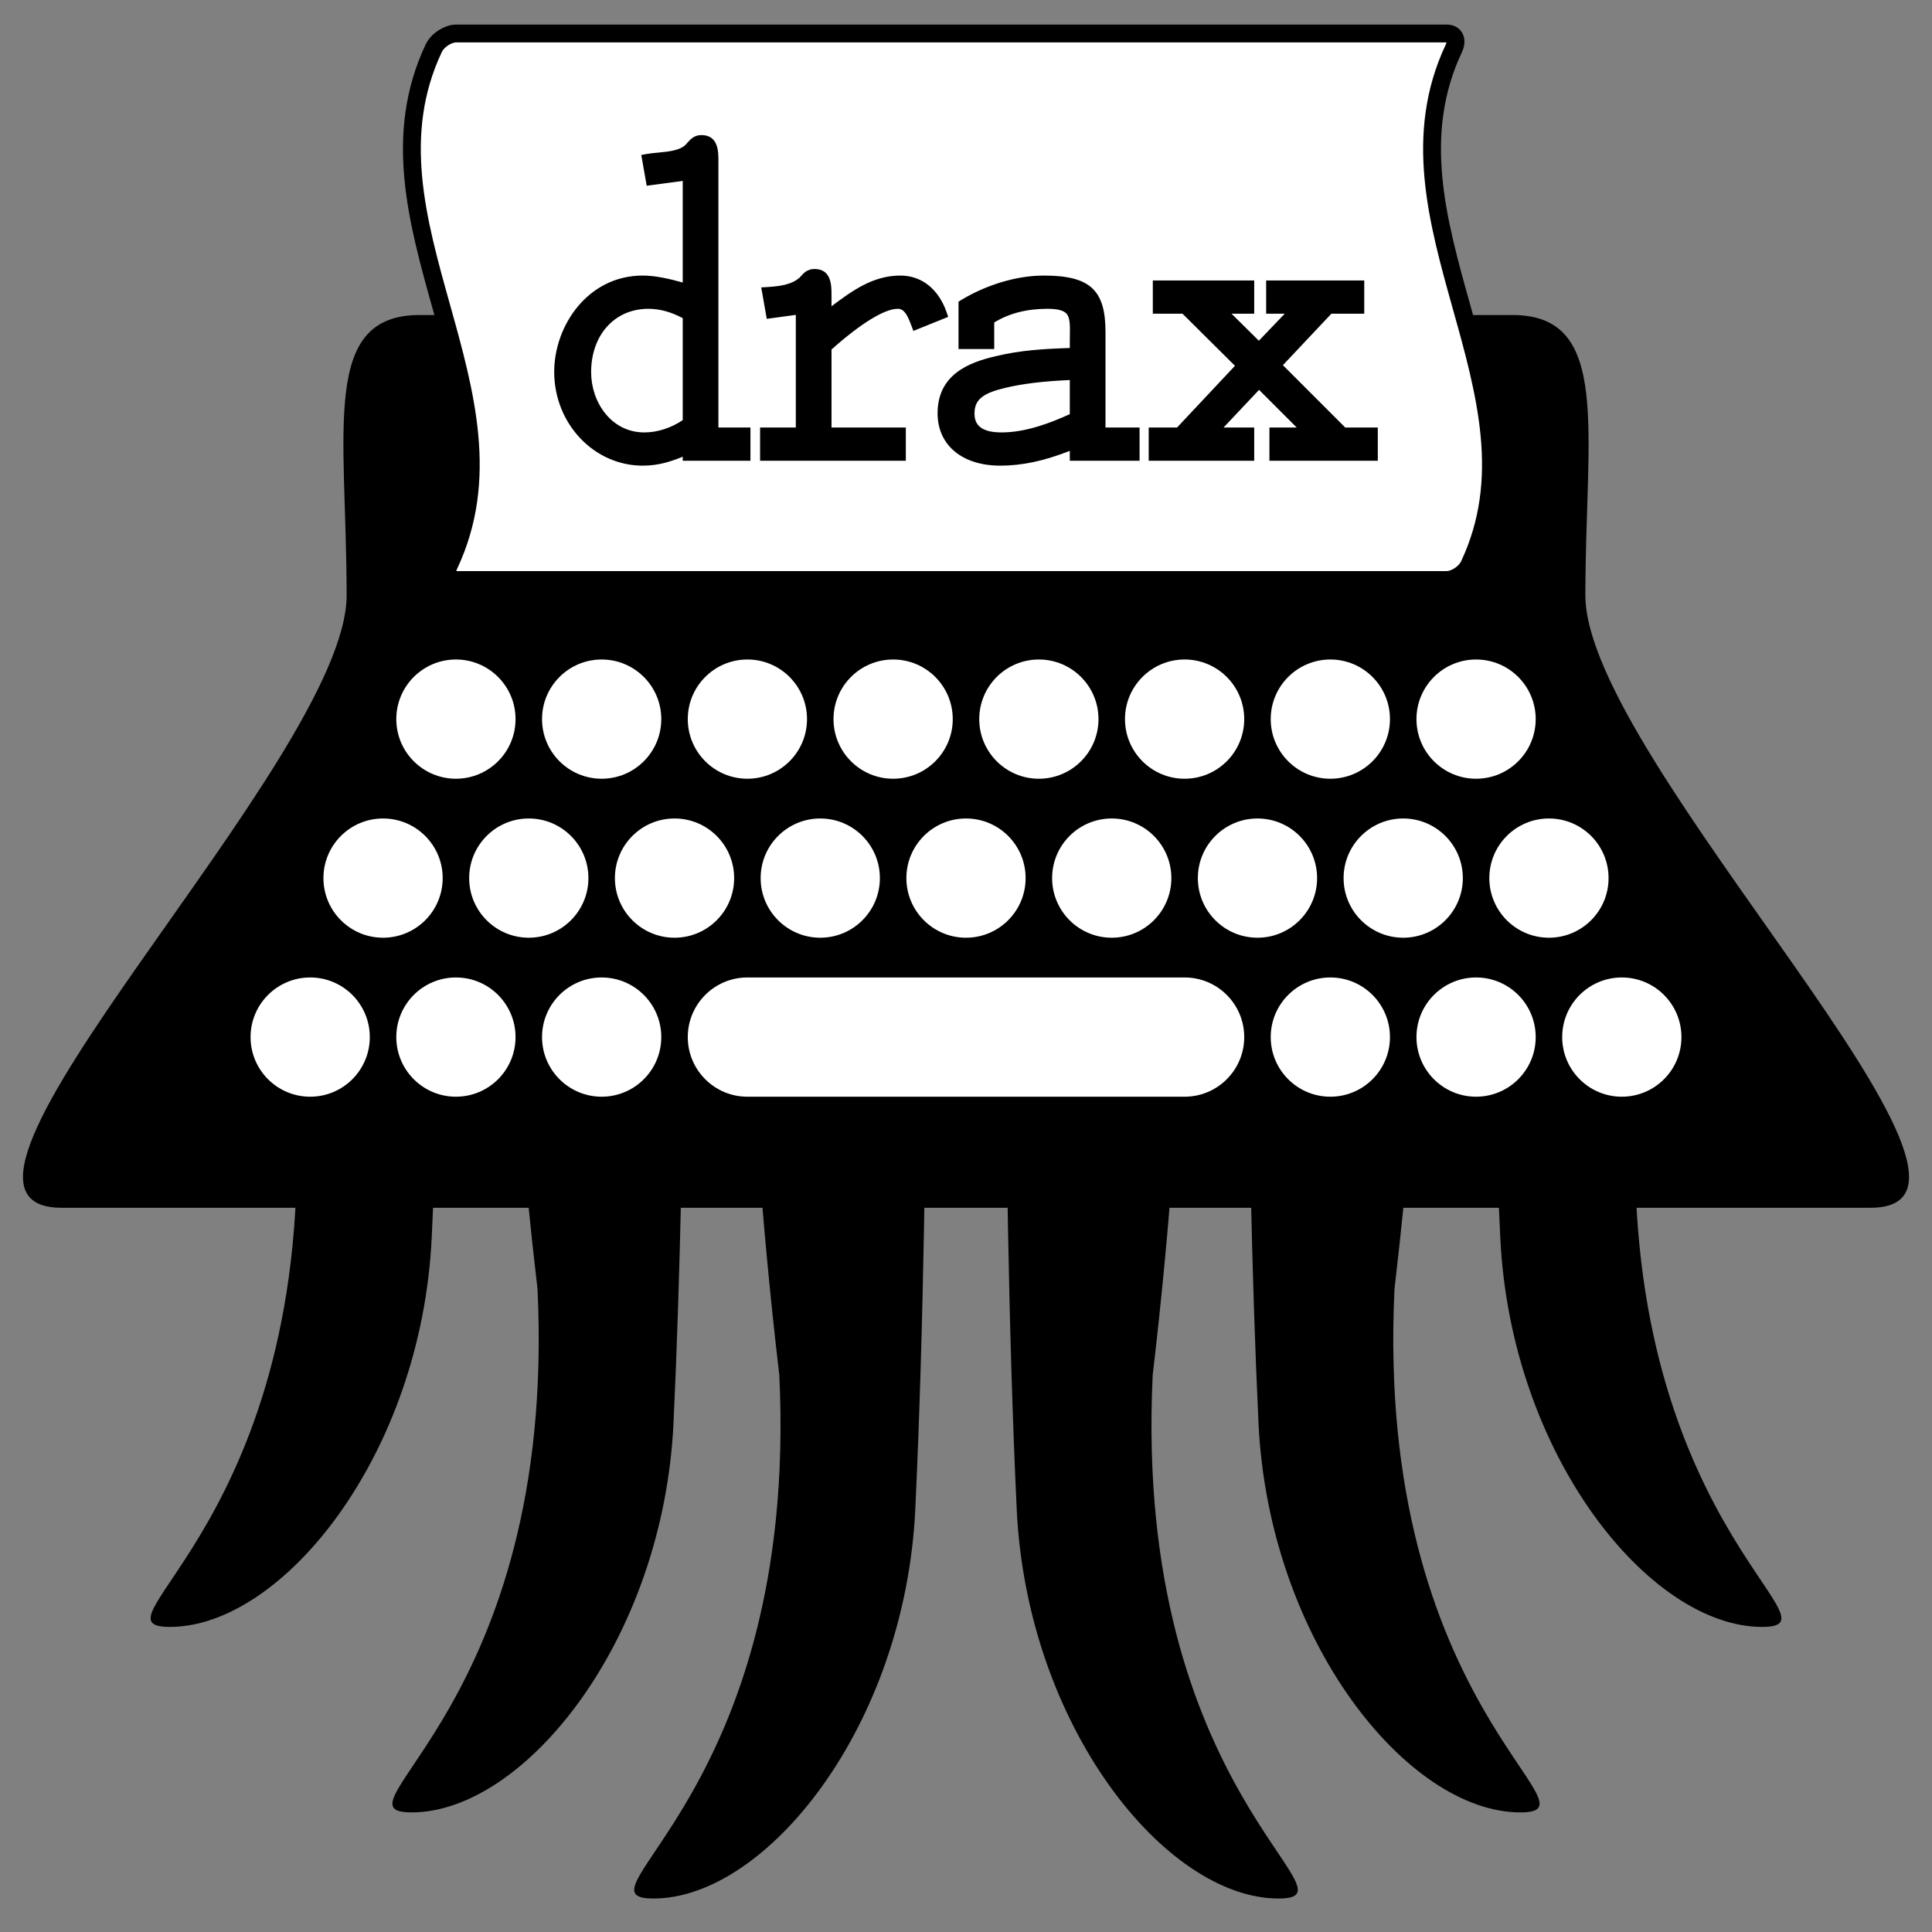 <svg xmlns="http://www.w3.org/2000/svg" viewBox="0 0 750 750">
    <rect x="0" y="0" width="750" height="750" fill="#808080" stroke="none"/>
    <style>
        .st1{display:inline}.st2{fill:#fff}
    </style>
    <g id="tentacles">
        <path d="M114.802 428.41c7.715 162.01-82.291 203.155-48.86 203.155 43.717 0 97.669-66.704 101.651-151.203 1.893-40.171 3.029-77.735 3.684-111.098h-62.833c1.69 17.605 3.782 37.245 6.358 59.146zM208.665 500.414c7.715 162.01-82.291 203.155-48.86 203.155 43.717 0 97.669-66.704 101.651-151.203 2.729-57.926 3.888-124.206 4.293-183.103h-67.957c1.836 38.488 5.166 82.637 10.873 131.151z"/>
        <path d="M290.372 369.263c1.315 45.52 4.717 101.348 12.156 164.581C310.243 695.855 220.237 737 253.668 737c43.717 0 97.669-66.704 101.651-151.203 3.261-69.2 4.28-150.324 4.451-216.533h-31.876l-37.522-.001zM582.407 480.362c3.982 84.5 57.934 151.203 101.651 151.203 33.431 0-56.575-41.145-48.86-203.155 2.593-22.042 4.695-41.668 6.39-59.146h-62.894c.65 32.86 1.792 70.338 3.713 111.098zM488.544 552.366c3.982 84.5 57.934 151.203 101.651 151.203 33.431 0-56.575-41.145-48.86-203.155 5.708-48.514 9.037-92.664 10.873-131.151h-67.957c.405 58.897 1.564 125.177 4.293 183.103z"/>
        <path d="M390.231 369.263c.171 66.209 1.19 147.333 4.451 216.533C398.663 670.296 452.615 737 496.332 737c33.431 0-56.575-41.145-48.86-203.155 7.439-63.233 10.842-119.062 12.156-164.581h-41.73c.001-.001-10.326-.001-27.667-.001z"/>
    </g>
    <path d="M615.443 231.156c0-63.725 10.286-108.864-28.287-108.864H420.003 162.845c-38.574 0-28.287 45.139-28.287 108.864S-42.881 468.857 23.98 468.857h702.042c66.86 0-110.579-173.976-110.579-237.701z" id="typewriter"/>
    <g id="full">
        <g id="keys_1_">
            <circle class="st2" cx="148.701" cy="340.877" r="23.144"/>
            <circle class="st2" cx="205.275" cy="340.877" r="23.144"/>
            <circle class="st2" cx="261.85" cy="340.877" r="23.144"/>
            <circle class="st2" cx="318.425" cy="340.877" r="23.144"/>
            <circle class="st2" cx="375" cy="340.877" r="23.144"/>
            <circle class="st2" cx="431.575" cy="340.877" r="23.144"/>
            <circle class="st2" cx="488.15" cy="340.877" r="23.144"/>
            <circle class="st2" cx="544.725" cy="340.877" r="23.144"/>
            <circle class="st2" cx="601.299" cy="340.877" r="23.144"/>
            <g>
                <circle class="st2" cx="176.988" cy="279.159" r="23.144"/>
                <circle class="st2" cx="233.563" cy="279.159" r="23.144"/>
                <circle class="st2" cx="290.138" cy="279.159" r="23.144"/>
                <circle class="st2" cx="346.713" cy="279.159" r="23.144"/>
                <circle class="st2" cx="403.287" cy="279.159" r="23.144"/>
                <circle class="st2" cx="459.862" cy="279.159" r="23.144"/>
                <circle class="st2" cx="516.437" cy="279.159" r="23.144"/>
                <circle class="st2" cx="573.012" cy="279.159" r="23.144"/>
            </g>
            <g>
                <circle class="st2" cx="120.413" cy="402.595" r="23.144"/>
                <circle class="st2" cx="176.988" cy="402.595" r="23.144"/>
                <circle class="st2" cx="233.563" cy="402.595" r="23.144"/>
                <circle class="st2" cx="516.437" cy="402.595" r="23.144"/>
                <circle class="st2" cx="573.012" cy="402.595" r="23.144"/>
                <circle class="st2" cx="629.587" cy="402.595" r="23.144"/>
                <path class="st2" d="M459.862 379.451H290.138c-12.782 0-23.144 10.362-23.144 23.144 0 12.782 10.362 23.144 23.144 23.144h169.725c12.782 0 23.144-10.362 23.144-23.144 0-12.782-10.362-23.144-23.145-23.144z"/>
            </g>
        </g>
        <g id="page">
            <path class="st2" d="M177.101 13h384.473c3.194 0 4.298 2.586 2.801 5.775-31.496 66.868 37.446 133.737 5.95 200.605-1.497 3.19-5.564 5.775-8.75 5.775H177.102c-3.194 0-4.297-2.586-2.801-5.775 31.496-66.868-37.446-133.737-5.95-200.605 1.496-3.189 5.564-5.775 8.75-5.775z"/>
            <path d="M177.101 13h384.473c3.194 0 4.298 2.586 2.801 5.775-31.496 66.868 37.446 133.737 5.95 200.605-1.497 3.19-5.564 5.775-8.75 5.775H177.102c-3.194 0-4.297-2.586-2.801-5.775 31.496-66.868-37.446-133.737-5.95-200.605 1.496-3.189 5.564-5.775 8.75-5.775z" fill="none" stroke="#000" stroke-width="6.926" stroke-miterlimit="10"/>
        </g>
        <g id="text">
            <path d="M278.889 165.955V62.395c0-3.48 0-9.956-6.608-9.956-2.817 0-4.252 1.631-5.518 3.069l-.298.338c-2.196 2.578-6.878 3.014-11.008 3.398-1.633.152-3.176.296-4.583.559l-1.932.362 2.107 11.94 13.985-1.864v39.429c-5.273-1.476-10.68-2.697-15.549-2.697-21.214 0-34.346 19.4-34.346 37.375 0 20.08 15.408 36.417 34.346 36.417 6.133 0 10.864-1.568 15.549-3.471v1.559h26.288v-12.899h-12.433zm-13.854-42.445v39.578c-4.486 3.048-9.867 4.781-14.911 4.781-12.926 0-20.65-11.878-20.65-23.361 0-14.504 9.147-24.634 22.244-24.634 4.35-.001 8.932 1.253 13.317 3.636zM367.472 121.219c-3.15-9.053-9.702-14.245-17.975-14.245-10.737 0-18.843 6.047-26.681 11.895l-.027.02v-4.509c0-3.48 0-9.956-6.609-9.956-2.816 0-4.249 1.629-5.515 3.067l-.204.23c-3.242 2.901-8.068 3.429-12.736 3.72l-2.218.138 2.153 12.201 11.275-1.545v43.719h-13.868v12.899h56.575v-12.899H322.79v-30.282c11.467-10.195 20.595-15.8 25.751-15.8 2.575 0 3.82 2.743 5.179 6.328l.859 2.255 13.516-5.451-.623-1.785zM429.152 165.955v-37.068c0-16.383-6.053-21.912-23.984-21.912-10.369 0-22.074 3.474-32.113 9.531l-.96.579v18.411h13.857v-10.308c5.695-3.527 12.635-5.314 20.649-5.314 3.744 0 6.141.586 7.327 1.792 1.51 1.534 1.459 4.633 1.395 8.557-.014.849-.028 1.733-.028 2.649v2.22c-10.031.324-19.224.874-28.75 3.178-10.511 2.438-22.577 7.162-22.577 22.18 0 12.342 9.539 20.316 24.301 20.316 8.472 0 16.907-1.78 27.026-5.736v3.824h27.086v-12.899h-13.229zm-13.857-18.426v13.241c-7.491 3.415-17.05 7.098-26.548 7.098-9.364 0-10.447-4.234-10.447-7.419 0-5.859 4.173-7.988 11.869-9.866 6.693-1.61 14.927-2.612 25.126-3.054zM522.219 165.955l-24.197-24.198 18.813-19.972h12.767v-12.897h-38.085v12.897h7.214l-10.05 10.486-10.595-10.486h8.794v-12.897h-39.36v12.897h11.53l20.364 20.221-22.48 23.949h-11.009v12.898h40.955v-12.898h-11.892l13.773-14.612 14.612 14.612h-10.582v12.898h42.069v-12.898z"/>
        </g>
    </g>
</svg>
